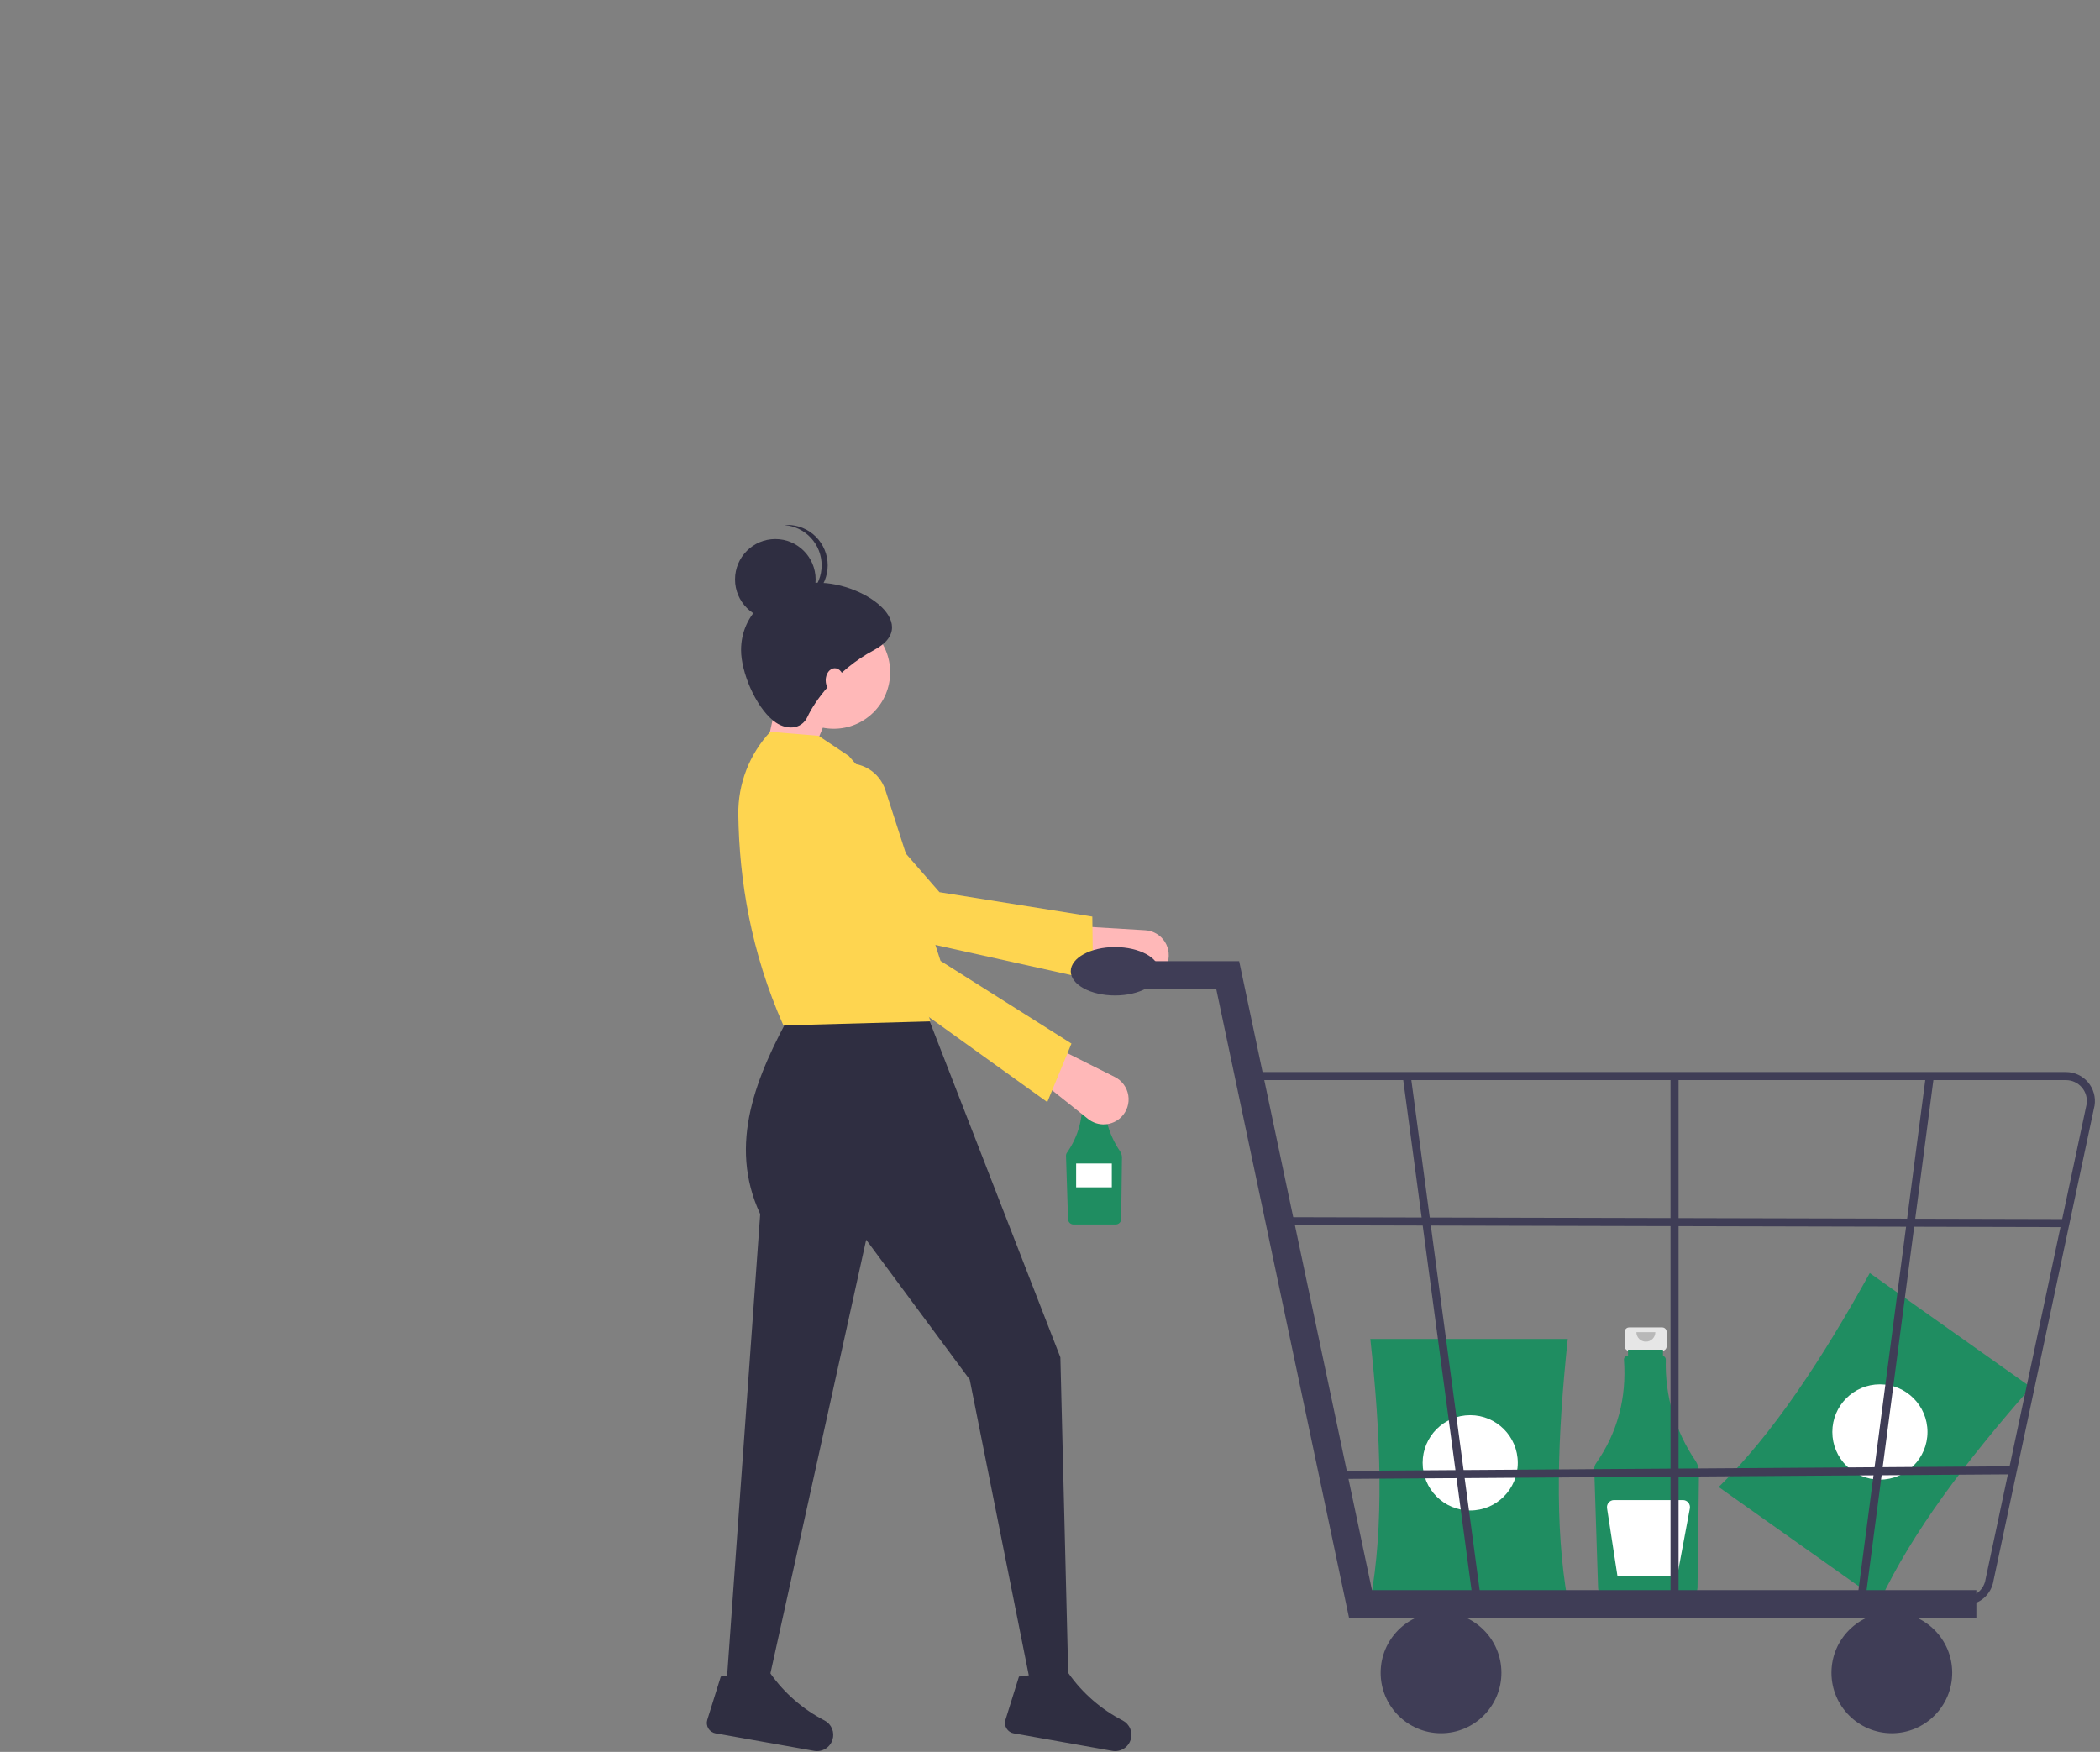 <svg width="326" height="272" viewBox="0 0 326 272" fill="none" xmlns="http://www.w3.org/2000/svg">
<rect x="0" y="0" width="326" height="272" fill="#808080" stroke="none"/>
<g clip-path="url(#clip0_2660_8890)">
<path d="M291.827 248.602L266.805 230.872C275.244 222.637 282.919 210.91 290.26 197.65L315.282 215.38C305.284 226.756 296.814 237.92 291.827 248.602Z" fill="#1F8D61"/>
<path d="M291.834 229.726C295.913 229.726 299.22 226.413 299.22 222.327C299.22 218.241 295.913 214.929 291.834 214.929C287.756 214.929 284.449 218.241 284.449 222.327C284.449 226.413 287.756 229.726 291.834 229.726Z" fill="white"/>
<path d="M171.123 167.696H168.376C168.279 167.696 168.187 167.735 168.118 167.803C168.05 167.872 168.012 167.964 168.012 168.061V169.269C168.012 169.317 168.021 169.364 168.039 169.409C168.058 169.453 168.085 169.493 168.118 169.527C168.152 169.561 168.192 169.588 168.237 169.606C168.281 169.624 168.328 169.634 168.376 169.634H168.831V171.443H170.667V169.634H171.123C171.219 169.634 171.312 169.595 171.38 169.527C171.448 169.458 171.487 169.366 171.487 169.269V168.061C171.487 167.964 171.448 167.872 171.38 167.803C171.312 167.735 171.219 167.696 171.123 167.696Z" fill="#E6E6E6"/>
<path d="M173.875 178.75C172.193 176.284 171.333 173.348 171.418 170.362C171.42 170.293 171.397 170.226 171.355 170.172C171.313 170.118 171.253 170.08 171.186 170.065V169.543H168.285V170.057H168.245C168.206 170.057 168.167 170.065 168.131 170.08C168.095 170.095 168.062 170.117 168.034 170.145C168.007 170.173 167.985 170.206 167.97 170.242C167.955 170.278 167.948 170.317 167.948 170.356C167.948 170.363 167.948 170.37 167.948 170.378C168.216 173.424 167.396 176.467 165.633 178.964C165.531 179.109 165.479 179.284 165.485 179.462L165.802 189.291C165.81 189.511 165.901 189.718 166.058 189.871C166.215 190.024 166.425 190.111 166.644 190.113H173.205C173.427 190.111 173.639 190.022 173.796 189.866C173.954 189.71 174.044 189.499 174.048 189.277L174.17 179.733C174.174 179.383 174.071 179.04 173.875 178.75Z" fill="#1F8D61"/>
<path opacity="0.2" d="M170.552 168.09C170.552 168.299 170.469 168.499 170.322 168.646C170.174 168.794 169.974 168.877 169.766 168.877C169.558 168.877 169.358 168.794 169.211 168.646C169.063 168.499 168.98 168.299 168.98 168.09" fill="black"/>
<path d="M172.597 180.644H167.059V184.343H172.597V180.644Z" fill="white"/>
<path d="M258.042 206.096H252.9C252.72 206.096 252.546 206.168 252.418 206.296C252.291 206.424 252.219 206.598 252.219 206.779V209.04C252.219 209.221 252.291 209.395 252.418 209.523C252.546 209.651 252.72 209.723 252.9 209.723H253.752V213.11H257.19V209.723H258.042C258.223 209.723 258.396 209.651 258.524 209.523C258.652 209.395 258.724 209.221 258.724 209.04V206.779C258.724 206.598 258.652 206.424 258.524 206.296C258.396 206.168 258.223 206.096 258.042 206.096Z" fill="#E6E6E6"/>
<path d="M263.194 226.787C260.045 222.171 258.436 216.676 258.596 211.087C258.599 210.958 258.557 210.832 258.477 210.73C258.398 210.629 258.286 210.558 258.161 210.53V209.553H252.73V210.516H252.656C252.582 210.516 252.51 210.531 252.442 210.559C252.375 210.587 252.313 210.628 252.262 210.68C252.21 210.732 252.169 210.794 252.141 210.861C252.113 210.929 252.099 211.002 252.099 211.075C252.099 211.089 252.1 211.102 252.101 211.116C252.528 217.09 251.084 222.447 247.767 227.188C247.576 227.46 247.479 227.788 247.489 228.12L248.083 246.52C248.097 246.931 248.269 247.32 248.563 247.606C248.856 247.893 249.249 248.054 249.659 248.058H261.941C262.356 248.054 262.753 247.889 263.047 247.596C263.342 247.304 263.511 246.908 263.519 246.493L263.747 228.628C263.754 227.973 263.561 227.33 263.194 226.787Z" fill="#1F8D61"/>
<path opacity="0.2" d="M256.973 206.833C256.973 207.224 256.818 207.598 256.542 207.875C256.266 208.151 255.892 208.306 255.502 208.306C255.112 208.306 254.738 208.151 254.462 207.875C254.186 207.598 254.031 207.224 254.031 206.833" fill="black"/>
<path d="M261.249 232.899H250.559C250.4 232.899 250.244 232.933 250.1 233C249.956 233.066 249.829 233.162 249.726 233.283C249.622 233.403 249.547 233.544 249.503 233.697C249.46 233.849 249.45 234.009 249.474 234.166L251.089 244.686H260.366L262.328 234.201C262.358 234.043 262.352 233.879 262.312 233.723C262.271 233.566 262.197 233.421 262.094 233.297C261.991 233.172 261.862 233.072 261.716 233.003C261.57 232.935 261.411 232.899 261.249 232.899Z" fill="white"/>
<path d="M243.375 248.574H212.727C214.869 236.968 214.376 222.953 212.727 207.882H243.375C241.769 222.953 241.289 236.968 243.375 248.574Z" fill="#1F8D61"/>
<path d="M228.233 234.516C232.312 234.516 235.618 231.204 235.618 227.118C235.618 223.032 232.312 219.719 228.233 219.719C224.154 219.719 220.848 223.032 220.848 227.118C220.848 231.204 224.154 234.516 228.233 234.516Z" fill="white"/>
<path d="M118.016 120.51L124.896 119.883L129.274 109.231L121.456 104.845L118.016 120.51Z" fill="#FFB8B8"/>
<path d="M181.157 149.754C181.386 149.182 181.476 148.564 181.419 147.951C181.363 147.338 181.162 146.747 180.833 146.227C180.504 145.707 180.056 145.272 179.526 144.96C178.997 144.647 178.401 144.465 177.787 144.428L167.104 143.79L165.531 149.03L176.529 152.055C177.448 152.308 178.427 152.213 179.281 151.789C180.134 151.364 180.802 150.64 181.157 149.754Z" fill="#FFB8B8"/>
<path d="M169.686 152.143L169.569 142.311L145.84 138.518L127.56 117.515C126.609 116.422 125.294 115.711 123.861 115.515C122.427 115.318 120.97 115.649 119.761 116.446C119.029 116.929 118.412 117.566 117.953 118.314C117.494 119.062 117.204 119.902 117.105 120.774C117.006 121.646 117.099 122.529 117.377 123.361C117.656 124.194 118.114 124.954 118.719 125.59L133.8 144.183L169.686 152.143Z" fill="#FED550"/>
<path d="M112.695 262.753H118.95L134.465 192.481L150.537 214.19L159.92 261.186H165.862L164.611 210.743L143.657 156.854H123.016C117.375 167.081 112.95 177.623 118.012 188.498L112.695 262.753Z" fill="#2F2E41"/>
<path d="M156.086 267.021C156.017 267.242 155.996 267.476 156.024 267.707C156.052 267.937 156.129 268.159 156.249 268.358C156.37 268.556 156.531 268.727 156.722 268.858C156.914 268.989 157.131 269.078 157.359 269.119L172.665 271.84C173.269 271.951 173.894 271.836 174.42 271.517C174.946 271.199 175.338 270.699 175.521 270.111C175.7 269.549 175.675 268.942 175.451 268.397C175.227 267.852 174.819 267.403 174.297 267.129C170.932 265.398 168.036 262.876 165.857 259.778C164.174 261.347 162.294 261.199 160.298 260.043L158.18 260.308L156.086 267.021Z" fill="#2F2E41"/>
<path d="M109.801 267.021C109.732 267.242 109.71 267.476 109.739 267.707C109.767 267.937 109.844 268.159 109.964 268.358C110.084 268.556 110.246 268.727 110.437 268.858C110.628 268.989 110.845 269.078 111.074 269.119L126.379 271.84C126.984 271.951 127.609 271.836 128.135 271.517C128.661 271.199 129.053 270.699 129.236 270.111C129.415 269.549 129.39 268.942 129.166 268.397C128.942 267.852 128.534 267.403 128.012 267.129C124.647 265.398 121.751 262.876 119.571 259.778C117.889 261.347 116.009 261.199 114.013 260.043L111.895 260.308L109.801 267.021Z" fill="#2F2E41"/>
<path d="M129.429 113.147C134.265 113.147 138.186 109.22 138.186 104.375C138.186 99.53 134.265 95.602 129.429 95.602C124.592 95.602 120.672 99.53 120.672 104.375C120.672 109.22 124.592 113.147 129.429 113.147Z" fill="#FFB8B8"/>
<path d="M121.61 159.204L144.44 158.577L137.735 137.437C141.902 130.746 137.709 124.061 131.774 117.377L127.083 114.244L119.577 113.617C116.327 117.101 114.549 121.709 114.615 126.477C114.764 136.686 116.568 147.8 121.61 159.204Z" fill="#FED550"/>
<path d="M174.066 173.433C174.501 172.998 174.826 172.465 175.015 171.879C175.204 171.293 175.251 170.671 175.153 170.063C175.054 169.455 174.813 168.879 174.449 168.383C174.085 167.887 173.609 167.484 173.059 167.209L163.488 162.412L159.984 166.609L168.907 173.725C169.652 174.32 170.59 174.619 171.542 174.565C172.493 174.511 173.392 174.108 174.066 173.433Z" fill="#FFB8B8"/>
<path d="M162.578 171.11L166.331 162.024L146.005 149.185L137.446 122.671C137.001 121.291 136.072 120.12 134.83 119.374C133.589 118.629 132.12 118.359 130.696 118.615C129.833 118.77 129.016 119.113 128.3 119.62C127.584 120.126 126.988 120.784 126.555 121.547C126.121 122.309 125.859 123.158 125.789 124.033C125.718 124.908 125.841 125.788 126.147 126.611L132.711 149.648L162.578 171.11Z" fill="#FED550"/>
<path d="M115.043 100.928C115.043 104.342 117.256 109.628 120.047 111.894C121.925 113.419 124.407 113.355 125.364 111.267C126.345 109.126 129.729 104.094 135.684 100.928C143.623 96.708 132.869 89.488 125.364 90.589C119.724 91.416 115.043 95.218 115.043 100.928Z" fill="#2F2E41"/>
<path d="M120.36 96.229C123.815 96.229 126.615 93.423 126.615 89.963C126.615 86.502 123.815 83.696 120.36 83.696C116.906 83.696 114.105 86.502 114.105 89.963C114.105 93.423 116.906 96.229 120.36 96.229Z" fill="#2F2E41"/>
<path d="M127.551 87.769C127.551 86.19 126.954 84.668 125.881 83.511C124.808 82.353 123.338 81.644 121.766 81.527C121.921 81.515 122.076 81.503 122.235 81.503C123.894 81.503 125.485 82.163 126.658 83.338C127.831 84.514 128.49 86.108 128.49 87.769C128.49 89.431 127.831 91.025 126.658 92.2C125.485 93.375 123.894 94.035 122.235 94.035C122.076 94.035 121.921 94.023 121.766 94.012C123.338 93.894 124.808 93.186 125.881 92.028C126.954 90.87 127.551 89.349 127.551 87.769Z" fill="#2F2E41"/>
<path d="M129.587 107.508C130.364 107.508 130.994 106.666 130.994 105.628C130.994 104.59 130.364 103.748 129.587 103.748C128.81 103.748 128.18 104.59 128.18 105.628C128.18 106.666 128.81 107.508 129.587 107.508Z" fill="#FFB8B8"/>
<path d="M306.807 251.261H209.438L188.819 153.614H171.223V149.232H192.365L212.983 246.879H306.807V251.261Z" fill="#3F3D56"/>
<path d="M223.704 269.1C228.88 269.1 233.076 264.897 233.076 259.711C233.076 254.526 228.88 250.322 223.704 250.322C218.528 250.322 214.332 254.526 214.332 259.711C214.332 264.897 218.528 269.1 223.704 269.1Z" fill="#3F3D56"/>
<path d="M293.685 269.1C298.861 269.1 303.057 264.897 303.057 259.711C303.057 254.526 298.861 250.322 293.685 250.322C288.509 250.322 284.312 254.526 284.312 259.711C284.312 264.897 288.509 269.1 293.685 269.1Z" fill="#3F3D56"/>
<path d="M305.032 249.198H210.297L193.582 166.446H320.718C321.367 166.446 322.008 166.586 322.597 166.858C323.186 167.13 323.709 167.527 324.131 168.021C324.553 168.515 324.863 169.094 325.039 169.72C325.216 170.345 325.256 171.001 325.155 171.643L309.468 245.397C309.306 246.458 308.769 247.425 307.955 248.123C307.141 248.821 306.103 249.202 305.032 249.198ZM211.326 247.946H305.032C305.805 247.949 306.554 247.674 307.142 247.17C307.729 246.667 308.117 245.968 308.233 245.202L323.92 171.449C323.993 170.985 323.964 170.512 323.837 170.06C323.709 169.609 323.486 169.191 323.181 168.834C322.877 168.478 322.499 168.191 322.074 167.995C321.649 167.799 321.186 167.697 320.718 167.697H195.099L211.326 247.946Z" fill="#3F3D56"/>
<path d="M228.712 248.933L217.766 167.173L218.998 166.969L229.945 248.729L228.712 248.933Z" fill="#3F3D56"/>
<path d="M289.578 248.305L288.344 248.105L298.971 166.971L300.204 167.172L289.578 248.305Z" fill="#3F3D56"/>
<path d="M260.578 167.071H259.328V248.831H260.578V167.071Z" fill="#3F3D56"/>
<path d="M199.964 188.979L199.961 190.231L320.923 190.525L320.926 189.273L199.964 188.979Z" fill="#3F3D56"/>
<path d="M312.389 227.651L206.121 228.379L206.13 229.631L312.398 228.903L312.389 227.651Z" fill="#3F3D56"/>
<path d="M173.096 154.553C176.891 154.553 179.969 152.871 179.969 150.797C179.969 148.723 176.891 147.041 173.096 147.041C169.3 147.041 166.223 148.723 166.223 150.797C166.223 152.871 169.3 154.553 173.096 154.553Z" fill="#3F3D56"/>
</g>
<defs>
<clipPath id="clip0_2660_8890">
<rect width="325.208" height="271.881" fill="white"/>
</clipPath>
</defs>
</svg>
